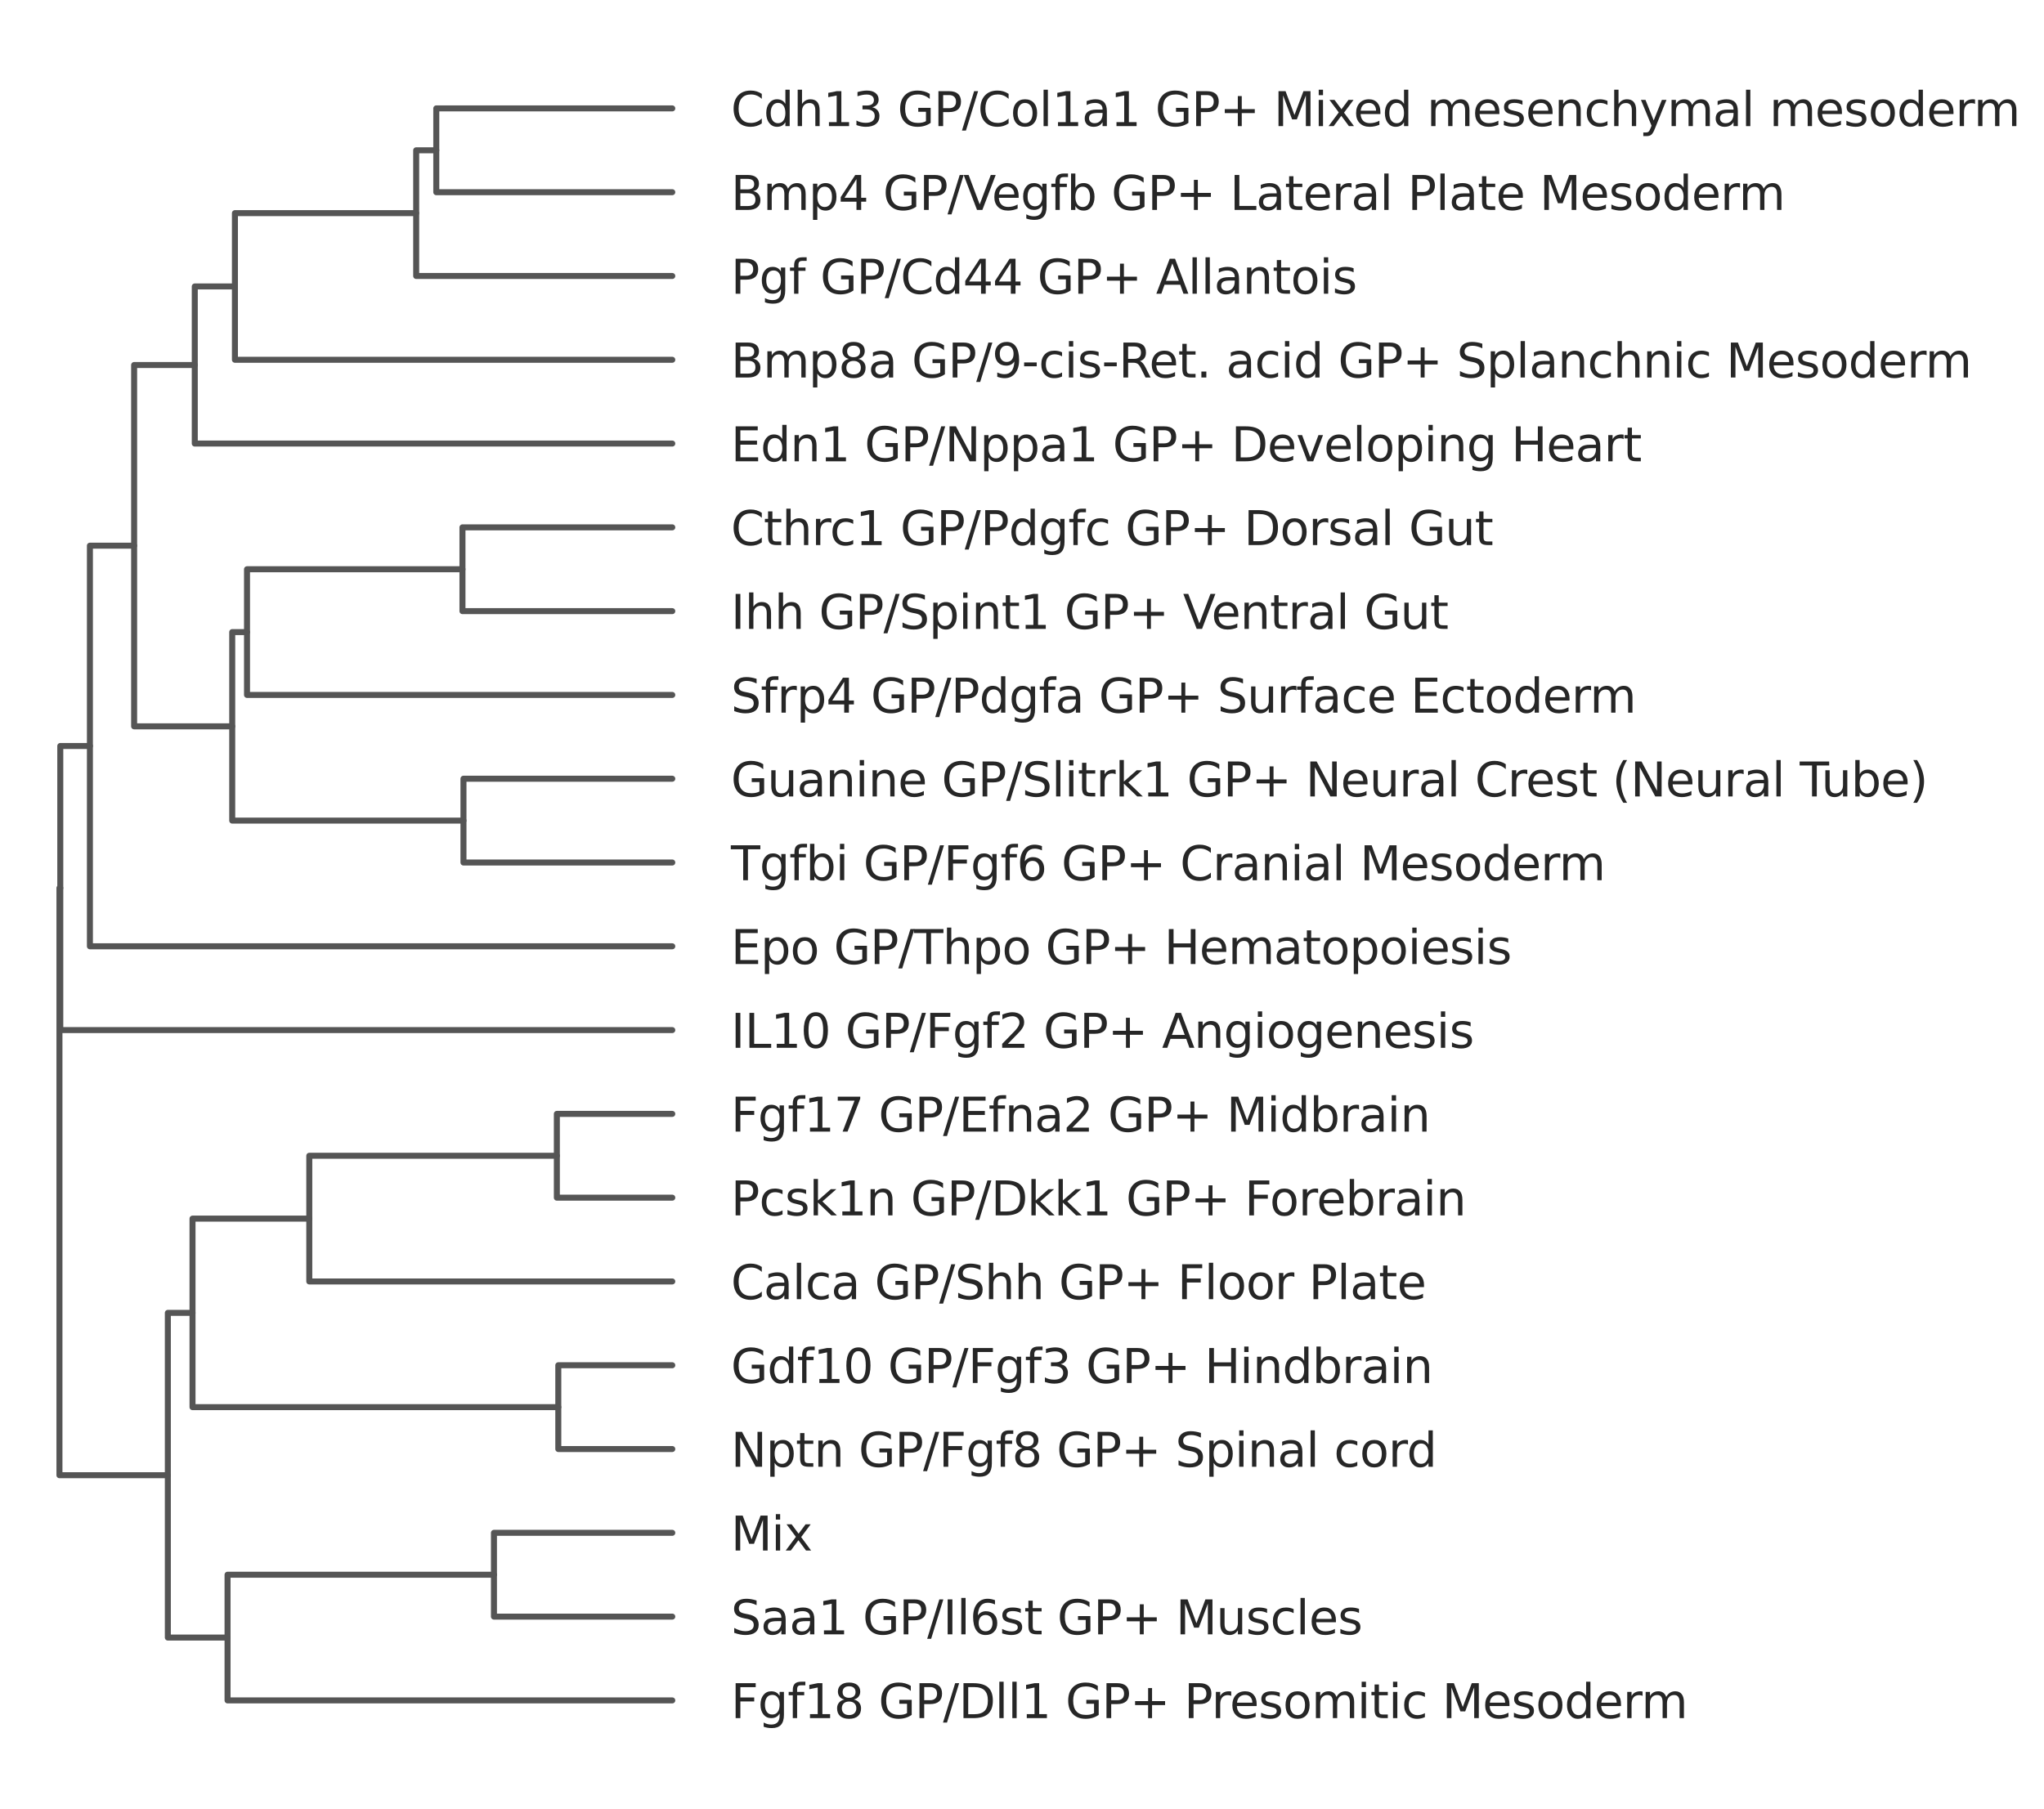 <?xml version="1.0" encoding="utf-8" standalone="no"?>
<!DOCTYPE svg PUBLIC "-//W3C//DTD SVG 1.1//EN"
  "http://www.w3.org/Graphics/SVG/1.1/DTD/svg11.dtd">
<svg xmlns:xlink="http://www.w3.org/1999/xlink" width="510.855pt" height="452.16pt" viewBox="0 0 510.855 452.16" xmlns="http://www.w3.org/2000/svg" version="1.1">
 <defs>
  <style type="text/css">*{stroke-linejoin: round; stroke-linecap: butt}</style>
 </defs>
 <g id="figure_1">
  <g id="patch_1">
   <path d="M -0 452.16 
L 510.855 452.16 
L 510.855 0 
L -0 0 
z
" style="fill: #ffffff"/>
  </g>
  <g id="axes_1">
   <g id="patch_2">
    <path d="M 7.2 444.96 
L 175.68 444.96 
L 175.68 7.2 
L 7.2 7.2 
z
" style="fill: #ffffff"/>
   </g>
   <g id="matplotlib.axis_1">
    <g id="xtick_1"/>
    <g id="xtick_2"/>
    <g id="xtick_3"/>
    <g id="xtick_4"/>
   </g>
   <g id="matplotlib.axis_2">
    <g id="ytick_1">
     <g id="text_1">
      <!-- Fgf18 GP/Dll1 GP+ Presomitic Mesoderm -->
      <g style="fill: #262626" transform="translate(182.68 429.492) scale(0.117 -0.117)">
       <defs>
        <path id="DejaVuSans-46" d="M 628 4666 
L 3309 4666 
L 3309 4134 
L 1259 4134 
L 1259 2759 
L 3109 2759 
L 3109 2228 
L 1259 2228 
L 1259 0 
L 628 0 
L 628 4666 
z
" transform="scale(0.016)"/>
        <path id="DejaVuSans-67" d="M 2906 1791 
Q 2906 2416 2648 2759 
Q 2391 3103 1925 3103 
Q 1463 3103 1205 2759 
Q 947 2416 947 1791 
Q 947 1169 1205 825 
Q 1463 481 1925 481 
Q 2391 481 2648 825 
Q 2906 1169 2906 1791 
z
M 3481 434 
Q 3481 -459 3084 -895 
Q 2688 -1331 1869 -1331 
Q 1566 -1331 1297 -1286 
Q 1028 -1241 775 -1147 
L 775 -588 
Q 1028 -725 1275 -790 
Q 1522 -856 1778 -856 
Q 2344 -856 2625 -561 
Q 2906 -266 2906 331 
L 2906 616 
Q 2728 306 2450 153 
Q 2172 0 1784 0 
Q 1141 0 747 490 
Q 353 981 353 1791 
Q 353 2603 747 3093 
Q 1141 3584 1784 3584 
Q 2172 3584 2450 3431 
Q 2728 3278 2906 2969 
L 2906 3500 
L 3481 3500 
L 3481 434 
z
" transform="scale(0.016)"/>
        <path id="DejaVuSans-66" d="M 2375 4863 
L 2375 4384 
L 1825 4384 
Q 1516 4384 1395 4259 
Q 1275 4134 1275 3809 
L 1275 3500 
L 2222 3500 
L 2222 3053 
L 1275 3053 
L 1275 0 
L 697 0 
L 697 3053 
L 147 3053 
L 147 3500 
L 697 3500 
L 697 3744 
Q 697 4328 969 4595 
Q 1241 4863 1831 4863 
L 2375 4863 
z
" transform="scale(0.016)"/>
        <path id="DejaVuSans-31" d="M 794 531 
L 1825 531 
L 1825 4091 
L 703 3866 
L 703 4441 
L 1819 4666 
L 2450 4666 
L 2450 531 
L 3481 531 
L 3481 0 
L 794 0 
L 794 531 
z
" transform="scale(0.016)"/>
        <path id="DejaVuSans-38" d="M 2034 2216 
Q 1584 2216 1326 1975 
Q 1069 1734 1069 1313 
Q 1069 891 1326 650 
Q 1584 409 2034 409 
Q 2484 409 2743 651 
Q 3003 894 3003 1313 
Q 3003 1734 2745 1975 
Q 2488 2216 2034 2216 
z
M 1403 2484 
Q 997 2584 770 2862 
Q 544 3141 544 3541 
Q 544 4100 942 4425 
Q 1341 4750 2034 4750 
Q 2731 4750 3128 4425 
Q 3525 4100 3525 3541 
Q 3525 3141 3298 2862 
Q 3072 2584 2669 2484 
Q 3125 2378 3379 2068 
Q 3634 1759 3634 1313 
Q 3634 634 3220 271 
Q 2806 -91 2034 -91 
Q 1263 -91 848 271 
Q 434 634 434 1313 
Q 434 1759 690 2068 
Q 947 2378 1403 2484 
z
M 1172 3481 
Q 1172 3119 1398 2916 
Q 1625 2713 2034 2713 
Q 2441 2713 2670 2916 
Q 2900 3119 2900 3481 
Q 2900 3844 2670 4047 
Q 2441 4250 2034 4250 
Q 1625 4250 1398 4047 
Q 1172 3844 1172 3481 
z
" transform="scale(0.016)"/>
        <path id="DejaVuSans-20" transform="scale(0.016)"/>
        <path id="DejaVuSans-47" d="M 3809 666 
L 3809 1919 
L 2778 1919 
L 2778 2438 
L 4434 2438 
L 4434 434 
Q 4069 175 3628 42 
Q 3188 -91 2688 -91 
Q 1594 -91 976 548 
Q 359 1188 359 2328 
Q 359 3472 976 4111 
Q 1594 4750 2688 4750 
Q 3144 4750 3555 4637 
Q 3966 4525 4313 4306 
L 4313 3634 
Q 3963 3931 3569 4081 
Q 3175 4231 2741 4231 
Q 1884 4231 1454 3753 
Q 1025 3275 1025 2328 
Q 1025 1384 1454 906 
Q 1884 428 2741 428 
Q 3075 428 3337 486 
Q 3600 544 3809 666 
z
" transform="scale(0.016)"/>
        <path id="DejaVuSans-50" d="M 1259 4147 
L 1259 2394 
L 2053 2394 
Q 2494 2394 2734 2622 
Q 2975 2850 2975 3272 
Q 2975 3691 2734 3919 
Q 2494 4147 2053 4147 
L 1259 4147 
z
M 628 4666 
L 2053 4666 
Q 2838 4666 3239 4311 
Q 3641 3956 3641 3272 
Q 3641 2581 3239 2228 
Q 2838 1875 2053 1875 
L 1259 1875 
L 1259 0 
L 628 0 
L 628 4666 
z
" transform="scale(0.016)"/>
        <path id="DejaVuSans-2f" d="M 1625 4666 
L 2156 4666 
L 531 -594 
L 0 -594 
L 1625 4666 
z
" transform="scale(0.016)"/>
        <path id="DejaVuSans-44" d="M 1259 4147 
L 1259 519 
L 2022 519 
Q 2988 519 3436 956 
Q 3884 1394 3884 2338 
Q 3884 3275 3436 3711 
Q 2988 4147 2022 4147 
L 1259 4147 
z
M 628 4666 
L 1925 4666 
Q 3281 4666 3915 4102 
Q 4550 3538 4550 2338 
Q 4550 1131 3912 565 
Q 3275 0 1925 0 
L 628 0 
L 628 4666 
z
" transform="scale(0.016)"/>
        <path id="DejaVuSans-6c" d="M 603 4863 
L 1178 4863 
L 1178 0 
L 603 0 
L 603 4863 
z
" transform="scale(0.016)"/>
        <path id="DejaVuSans-2b" d="M 2944 4013 
L 2944 2272 
L 4684 2272 
L 4684 1741 
L 2944 1741 
L 2944 0 
L 2419 0 
L 2419 1741 
L 678 1741 
L 678 2272 
L 2419 2272 
L 2419 4013 
L 2944 4013 
z
" transform="scale(0.016)"/>
        <path id="DejaVuSans-72" d="M 2631 2963 
Q 2534 3019 2420 3045 
Q 2306 3072 2169 3072 
Q 1681 3072 1420 2755 
Q 1159 2438 1159 1844 
L 1159 0 
L 581 0 
L 581 3500 
L 1159 3500 
L 1159 2956 
Q 1341 3275 1631 3429 
Q 1922 3584 2338 3584 
Q 2397 3584 2469 3576 
Q 2541 3569 2628 3553 
L 2631 2963 
z
" transform="scale(0.016)"/>
        <path id="DejaVuSans-65" d="M 3597 1894 
L 3597 1613 
L 953 1613 
Q 991 1019 1311 708 
Q 1631 397 2203 397 
Q 2534 397 2845 478 
Q 3156 559 3463 722 
L 3463 178 
Q 3153 47 2828 -22 
Q 2503 -91 2169 -91 
Q 1331 -91 842 396 
Q 353 884 353 1716 
Q 353 2575 817 3079 
Q 1281 3584 2069 3584 
Q 2775 3584 3186 3129 
Q 3597 2675 3597 1894 
z
M 3022 2063 
Q 3016 2534 2758 2815 
Q 2500 3097 2075 3097 
Q 1594 3097 1305 2825 
Q 1016 2553 972 2059 
L 3022 2063 
z
" transform="scale(0.016)"/>
        <path id="DejaVuSans-73" d="M 2834 3397 
L 2834 2853 
Q 2591 2978 2328 3040 
Q 2066 3103 1784 3103 
Q 1356 3103 1142 2972 
Q 928 2841 928 2578 
Q 928 2378 1081 2264 
Q 1234 2150 1697 2047 
L 1894 2003 
Q 2506 1872 2764 1633 
Q 3022 1394 3022 966 
Q 3022 478 2636 193 
Q 2250 -91 1575 -91 
Q 1294 -91 989 -36 
Q 684 19 347 128 
L 347 722 
Q 666 556 975 473 
Q 1284 391 1588 391 
Q 1994 391 2212 530 
Q 2431 669 2431 922 
Q 2431 1156 2273 1281 
Q 2116 1406 1581 1522 
L 1381 1569 
Q 847 1681 609 1914 
Q 372 2147 372 2553 
Q 372 3047 722 3315 
Q 1072 3584 1716 3584 
Q 2034 3584 2315 3537 
Q 2597 3491 2834 3397 
z
" transform="scale(0.016)"/>
        <path id="DejaVuSans-6f" d="M 1959 3097 
Q 1497 3097 1228 2736 
Q 959 2375 959 1747 
Q 959 1119 1226 758 
Q 1494 397 1959 397 
Q 2419 397 2687 759 
Q 2956 1122 2956 1747 
Q 2956 2369 2687 2733 
Q 2419 3097 1959 3097 
z
M 1959 3584 
Q 2709 3584 3137 3096 
Q 3566 2609 3566 1747 
Q 3566 888 3137 398 
Q 2709 -91 1959 -91 
Q 1206 -91 779 398 
Q 353 888 353 1747 
Q 353 2609 779 3096 
Q 1206 3584 1959 3584 
z
" transform="scale(0.016)"/>
        <path id="DejaVuSans-6d" d="M 3328 2828 
Q 3544 3216 3844 3400 
Q 4144 3584 4550 3584 
Q 5097 3584 5394 3201 
Q 5691 2819 5691 2113 
L 5691 0 
L 5113 0 
L 5113 2094 
Q 5113 2597 4934 2840 
Q 4756 3084 4391 3084 
Q 3944 3084 3684 2787 
Q 3425 2491 3425 1978 
L 3425 0 
L 2847 0 
L 2847 2094 
Q 2847 2600 2669 2842 
Q 2491 3084 2119 3084 
Q 1678 3084 1418 2786 
Q 1159 2488 1159 1978 
L 1159 0 
L 581 0 
L 581 3500 
L 1159 3500 
L 1159 2956 
Q 1356 3278 1631 3431 
Q 1906 3584 2284 3584 
Q 2666 3584 2933 3390 
Q 3200 3197 3328 2828 
z
" transform="scale(0.016)"/>
        <path id="DejaVuSans-69" d="M 603 3500 
L 1178 3500 
L 1178 0 
L 603 0 
L 603 3500 
z
M 603 4863 
L 1178 4863 
L 1178 4134 
L 603 4134 
L 603 4863 
z
" transform="scale(0.016)"/>
        <path id="DejaVuSans-74" d="M 1172 4494 
L 1172 3500 
L 2356 3500 
L 2356 3053 
L 1172 3053 
L 1172 1153 
Q 1172 725 1289 603 
Q 1406 481 1766 481 
L 2356 481 
L 2356 0 
L 1766 0 
Q 1100 0 847 248 
Q 594 497 594 1153 
L 594 3053 
L 172 3053 
L 172 3500 
L 594 3500 
L 594 4494 
L 1172 4494 
z
" transform="scale(0.016)"/>
        <path id="DejaVuSans-63" d="M 3122 3366 
L 3122 2828 
Q 2878 2963 2633 3030 
Q 2388 3097 2138 3097 
Q 1578 3097 1268 2742 
Q 959 2388 959 1747 
Q 959 1106 1268 751 
Q 1578 397 2138 397 
Q 2388 397 2633 464 
Q 2878 531 3122 666 
L 3122 134 
Q 2881 22 2623 -34 
Q 2366 -91 2075 -91 
Q 1284 -91 818 406 
Q 353 903 353 1747 
Q 353 2603 823 3093 
Q 1294 3584 2113 3584 
Q 2378 3584 2631 3529 
Q 2884 3475 3122 3366 
z
" transform="scale(0.016)"/>
        <path id="DejaVuSans-4d" d="M 628 4666 
L 1569 4666 
L 2759 1491 
L 3956 4666 
L 4897 4666 
L 4897 0 
L 4281 0 
L 4281 4097 
L 3078 897 
L 2444 897 
L 1241 4097 
L 1241 0 
L 628 0 
L 628 4666 
z
" transform="scale(0.016)"/>
        <path id="DejaVuSans-64" d="M 2906 2969 
L 2906 4863 
L 3481 4863 
L 3481 0 
L 2906 0 
L 2906 525 
Q 2725 213 2448 61 
Q 2172 -91 1784 -91 
Q 1150 -91 751 415 
Q 353 922 353 1747 
Q 353 2572 751 3078 
Q 1150 3584 1784 3584 
Q 2172 3584 2448 3432 
Q 2725 3281 2906 2969 
z
M 947 1747 
Q 947 1113 1208 752 
Q 1469 391 1925 391 
Q 2381 391 2643 752 
Q 2906 1113 2906 1747 
Q 2906 2381 2643 2742 
Q 2381 3103 1925 3103 
Q 1469 3103 1208 2742 
Q 947 2381 947 1747 
z
" transform="scale(0.016)"/>
       </defs>
       <use xlink:href="#DejaVuSans-46"/>
       <use xlink:href="#DejaVuSans-67" x="57.52"/>
       <use xlink:href="#DejaVuSans-66" x="120.996"/>
       <use xlink:href="#DejaVuSans-31" x="156.201"/>
       <use xlink:href="#DejaVuSans-38" x="219.824"/>
       <use xlink:href="#DejaVuSans-20" x="283.447"/>
       <use xlink:href="#DejaVuSans-47" x="315.234"/>
       <use xlink:href="#DejaVuSans-50" x="392.725"/>
       <use xlink:href="#DejaVuSans-2f" x="453.027"/>
       <use xlink:href="#DejaVuSans-44" x="486.719"/>
       <use xlink:href="#DejaVuSans-6c" x="563.721"/>
       <use xlink:href="#DejaVuSans-6c" x="591.504"/>
       <use xlink:href="#DejaVuSans-31" x="619.287"/>
       <use xlink:href="#DejaVuSans-20" x="682.91"/>
       <use xlink:href="#DejaVuSans-47" x="714.697"/>
       <use xlink:href="#DejaVuSans-50" x="792.188"/>
       <use xlink:href="#DejaVuSans-2b" x="852.49"/>
       <use xlink:href="#DejaVuSans-20" x="936.279"/>
       <use xlink:href="#DejaVuSans-50" x="968.066"/>
       <use xlink:href="#DejaVuSans-72" x="1026.619"/>
       <use xlink:href="#DejaVuSans-65" x="1065.482"/>
       <use xlink:href="#DejaVuSans-73" x="1127.006"/>
       <use xlink:href="#DejaVuSans-6f" x="1179.105"/>
       <use xlink:href="#DejaVuSans-6d" x="1240.287"/>
       <use xlink:href="#DejaVuSans-69" x="1337.699"/>
       <use xlink:href="#DejaVuSans-74" x="1365.482"/>
       <use xlink:href="#DejaVuSans-69" x="1404.691"/>
       <use xlink:href="#DejaVuSans-63" x="1432.475"/>
       <use xlink:href="#DejaVuSans-20" x="1487.455"/>
       <use xlink:href="#DejaVuSans-4d" x="1519.242"/>
       <use xlink:href="#DejaVuSans-65" x="1605.521"/>
       <use xlink:href="#DejaVuSans-73" x="1667.045"/>
       <use xlink:href="#DejaVuSans-6f" x="1719.145"/>
       <use xlink:href="#DejaVuSans-64" x="1780.326"/>
       <use xlink:href="#DejaVuSans-65" x="1843.803"/>
       <use xlink:href="#DejaVuSans-72" x="1905.326"/>
       <use xlink:href="#DejaVuSans-6d" x="1944.689"/>
      </g>
     </g>
    </g>
    <g id="ytick_2">
     <g id="text_2">
      <!-- Saa1 GP/Il6st GP+ Muscles -->
      <g style="fill: #262626" transform="translate(182.68 408.547) scale(0.117 -0.117)">
       <defs>
        <path id="DejaVuSans-53" d="M 3425 4513 
L 3425 3897 
Q 3066 4069 2747 4153 
Q 2428 4238 2131 4238 
Q 1616 4238 1336 4038 
Q 1056 3838 1056 3469 
Q 1056 3159 1242 3001 
Q 1428 2844 1947 2747 
L 2328 2669 
Q 3034 2534 3370 2195 
Q 3706 1856 3706 1288 
Q 3706 609 3251 259 
Q 2797 -91 1919 -91 
Q 1588 -91 1214 -16 
Q 841 59 441 206 
L 441 856 
Q 825 641 1194 531 
Q 1563 422 1919 422 
Q 2459 422 2753 634 
Q 3047 847 3047 1241 
Q 3047 1584 2836 1778 
Q 2625 1972 2144 2069 
L 1759 2144 
Q 1053 2284 737 2584 
Q 422 2884 422 3419 
Q 422 4038 858 4394 
Q 1294 4750 2059 4750 
Q 2388 4750 2728 4690 
Q 3069 4631 3425 4513 
z
" transform="scale(0.016)"/>
        <path id="DejaVuSans-61" d="M 2194 1759 
Q 1497 1759 1228 1600 
Q 959 1441 959 1056 
Q 959 750 1161 570 
Q 1363 391 1709 391 
Q 2188 391 2477 730 
Q 2766 1069 2766 1631 
L 2766 1759 
L 2194 1759 
z
M 3341 1997 
L 3341 0 
L 2766 0 
L 2766 531 
Q 2569 213 2275 61 
Q 1981 -91 1556 -91 
Q 1019 -91 701 211 
Q 384 513 384 1019 
Q 384 1609 779 1909 
Q 1175 2209 1959 2209 
L 2766 2209 
L 2766 2266 
Q 2766 2663 2505 2880 
Q 2244 3097 1772 3097 
Q 1472 3097 1187 3025 
Q 903 2953 641 2809 
L 641 3341 
Q 956 3463 1253 3523 
Q 1550 3584 1831 3584 
Q 2591 3584 2966 3190 
Q 3341 2797 3341 1997 
z
" transform="scale(0.016)"/>
        <path id="DejaVuSans-49" d="M 628 4666 
L 1259 4666 
L 1259 0 
L 628 0 
L 628 4666 
z
" transform="scale(0.016)"/>
        <path id="DejaVuSans-36" d="M 2113 2584 
Q 1688 2584 1439 2293 
Q 1191 2003 1191 1497 
Q 1191 994 1439 701 
Q 1688 409 2113 409 
Q 2538 409 2786 701 
Q 3034 994 3034 1497 
Q 3034 2003 2786 2293 
Q 2538 2584 2113 2584 
z
M 3366 4563 
L 3366 3988 
Q 3128 4100 2886 4159 
Q 2644 4219 2406 4219 
Q 1781 4219 1451 3797 
Q 1122 3375 1075 2522 
Q 1259 2794 1537 2939 
Q 1816 3084 2150 3084 
Q 2853 3084 3261 2657 
Q 3669 2231 3669 1497 
Q 3669 778 3244 343 
Q 2819 -91 2113 -91 
Q 1303 -91 875 529 
Q 447 1150 447 2328 
Q 447 3434 972 4092 
Q 1497 4750 2381 4750 
Q 2619 4750 2861 4703 
Q 3103 4656 3366 4563 
z
" transform="scale(0.016)"/>
        <path id="DejaVuSans-75" d="M 544 1381 
L 544 3500 
L 1119 3500 
L 1119 1403 
Q 1119 906 1312 657 
Q 1506 409 1894 409 
Q 2359 409 2629 706 
Q 2900 1003 2900 1516 
L 2900 3500 
L 3475 3500 
L 3475 0 
L 2900 0 
L 2900 538 
Q 2691 219 2414 64 
Q 2138 -91 1772 -91 
Q 1169 -91 856 284 
Q 544 659 544 1381 
z
M 1991 3584 
L 1991 3584 
z
" transform="scale(0.016)"/>
       </defs>
       <use xlink:href="#DejaVuSans-53"/>
       <use xlink:href="#DejaVuSans-61" x="63.477"/>
       <use xlink:href="#DejaVuSans-61" x="124.756"/>
       <use xlink:href="#DejaVuSans-31" x="186.035"/>
       <use xlink:href="#DejaVuSans-20" x="249.658"/>
       <use xlink:href="#DejaVuSans-47" x="281.445"/>
       <use xlink:href="#DejaVuSans-50" x="358.936"/>
       <use xlink:href="#DejaVuSans-2f" x="419.238"/>
       <use xlink:href="#DejaVuSans-49" x="452.93"/>
       <use xlink:href="#DejaVuSans-6c" x="482.422"/>
       <use xlink:href="#DejaVuSans-36" x="510.205"/>
       <use xlink:href="#DejaVuSans-73" x="573.828"/>
       <use xlink:href="#DejaVuSans-74" x="625.928"/>
       <use xlink:href="#DejaVuSans-20" x="665.137"/>
       <use xlink:href="#DejaVuSans-47" x="696.924"/>
       <use xlink:href="#DejaVuSans-50" x="774.414"/>
       <use xlink:href="#DejaVuSans-2b" x="834.717"/>
       <use xlink:href="#DejaVuSans-20" x="918.506"/>
       <use xlink:href="#DejaVuSans-4d" x="950.293"/>
       <use xlink:href="#DejaVuSans-75" x="1036.572"/>
       <use xlink:href="#DejaVuSans-73" x="1099.951"/>
       <use xlink:href="#DejaVuSans-63" x="1152.051"/>
       <use xlink:href="#DejaVuSans-6c" x="1207.031"/>
       <use xlink:href="#DejaVuSans-65" x="1234.814"/>
       <use xlink:href="#DejaVuSans-73" x="1296.338"/>
      </g>
     </g>
    </g>
    <g id="ytick_3">
     <g id="text_3">
      <!-- Mix -->
      <g style="fill: #262626" transform="translate(182.68 387.602) scale(0.117 -0.117)">
       <defs>
        <path id="DejaVuSans-78" d="M 3513 3500 
L 2247 1797 
L 3578 0 
L 2900 0 
L 1881 1375 
L 863 0 
L 184 0 
L 1544 1831 
L 300 3500 
L 978 3500 
L 1906 2253 
L 2834 3500 
L 3513 3500 
z
" transform="scale(0.016)"/>
       </defs>
       <use xlink:href="#DejaVuSans-4d"/>
       <use xlink:href="#DejaVuSans-69" x="86.279"/>
       <use xlink:href="#DejaVuSans-78" x="114.062"/>
      </g>
     </g>
    </g>
    <g id="ytick_4">
     <g id="text_4">
      <!-- Nptn GP/Fgf8 GP+ Spinal cord -->
      <g style="fill: #262626" transform="translate(182.68 366.656) scale(0.117 -0.117)">
       <defs>
        <path id="DejaVuSans-4e" d="M 628 4666 
L 1478 4666 
L 3547 763 
L 3547 4666 
L 4159 4666 
L 4159 0 
L 3309 0 
L 1241 3903 
L 1241 0 
L 628 0 
L 628 4666 
z
" transform="scale(0.016)"/>
        <path id="DejaVuSans-70" d="M 1159 525 
L 1159 -1331 
L 581 -1331 
L 581 3500 
L 1159 3500 
L 1159 2969 
Q 1341 3281 1617 3432 
Q 1894 3584 2278 3584 
Q 2916 3584 3314 3078 
Q 3713 2572 3713 1747 
Q 3713 922 3314 415 
Q 2916 -91 2278 -91 
Q 1894 -91 1617 61 
Q 1341 213 1159 525 
z
M 3116 1747 
Q 3116 2381 2855 2742 
Q 2594 3103 2138 3103 
Q 1681 3103 1420 2742 
Q 1159 2381 1159 1747 
Q 1159 1113 1420 752 
Q 1681 391 2138 391 
Q 2594 391 2855 752 
Q 3116 1113 3116 1747 
z
" transform="scale(0.016)"/>
        <path id="DejaVuSans-6e" d="M 3513 2113 
L 3513 0 
L 2938 0 
L 2938 2094 
Q 2938 2591 2744 2837 
Q 2550 3084 2163 3084 
Q 1697 3084 1428 2787 
Q 1159 2491 1159 1978 
L 1159 0 
L 581 0 
L 581 3500 
L 1159 3500 
L 1159 2956 
Q 1366 3272 1645 3428 
Q 1925 3584 2291 3584 
Q 2894 3584 3203 3211 
Q 3513 2838 3513 2113 
z
" transform="scale(0.016)"/>
       </defs>
       <use xlink:href="#DejaVuSans-4e"/>
       <use xlink:href="#DejaVuSans-70" x="74.805"/>
       <use xlink:href="#DejaVuSans-74" x="138.281"/>
       <use xlink:href="#DejaVuSans-6e" x="177.49"/>
       <use xlink:href="#DejaVuSans-20" x="240.869"/>
       <use xlink:href="#DejaVuSans-47" x="272.656"/>
       <use xlink:href="#DejaVuSans-50" x="350.146"/>
       <use xlink:href="#DejaVuSans-2f" x="410.449"/>
       <use xlink:href="#DejaVuSans-46" x="444.141"/>
       <use xlink:href="#DejaVuSans-67" x="501.66"/>
       <use xlink:href="#DejaVuSans-66" x="565.137"/>
       <use xlink:href="#DejaVuSans-38" x="600.342"/>
       <use xlink:href="#DejaVuSans-20" x="663.965"/>
       <use xlink:href="#DejaVuSans-47" x="695.752"/>
       <use xlink:href="#DejaVuSans-50" x="773.242"/>
       <use xlink:href="#DejaVuSans-2b" x="833.545"/>
       <use xlink:href="#DejaVuSans-20" x="917.334"/>
       <use xlink:href="#DejaVuSans-53" x="949.121"/>
       <use xlink:href="#DejaVuSans-70" x="1012.598"/>
       <use xlink:href="#DejaVuSans-69" x="1076.074"/>
       <use xlink:href="#DejaVuSans-6e" x="1103.857"/>
       <use xlink:href="#DejaVuSans-61" x="1167.236"/>
       <use xlink:href="#DejaVuSans-6c" x="1228.516"/>
       <use xlink:href="#DejaVuSans-20" x="1256.299"/>
       <use xlink:href="#DejaVuSans-63" x="1288.086"/>
       <use xlink:href="#DejaVuSans-6f" x="1343.066"/>
       <use xlink:href="#DejaVuSans-72" x="1404.248"/>
       <use xlink:href="#DejaVuSans-64" x="1443.611"/>
      </g>
     </g>
    </g>
    <g id="ytick_5">
     <g id="text_5">
      <!-- Gdf10 GP/Fgf3 GP+ Hindbrain -->
      <g style="fill: #262626" transform="translate(182.68 345.711) scale(0.117 -0.117)">
       <defs>
        <path id="DejaVuSans-30" d="M 2034 4250 
Q 1547 4250 1301 3770 
Q 1056 3291 1056 2328 
Q 1056 1369 1301 889 
Q 1547 409 2034 409 
Q 2525 409 2770 889 
Q 3016 1369 3016 2328 
Q 3016 3291 2770 3770 
Q 2525 4250 2034 4250 
z
M 2034 4750 
Q 2819 4750 3233 4129 
Q 3647 3509 3647 2328 
Q 3647 1150 3233 529 
Q 2819 -91 2034 -91 
Q 1250 -91 836 529 
Q 422 1150 422 2328 
Q 422 3509 836 4129 
Q 1250 4750 2034 4750 
z
" transform="scale(0.016)"/>
        <path id="DejaVuSans-33" d="M 2597 2516 
Q 3050 2419 3304 2112 
Q 3559 1806 3559 1356 
Q 3559 666 3084 287 
Q 2609 -91 1734 -91 
Q 1441 -91 1130 -33 
Q 819 25 488 141 
L 488 750 
Q 750 597 1062 519 
Q 1375 441 1716 441 
Q 2309 441 2620 675 
Q 2931 909 2931 1356 
Q 2931 1769 2642 2001 
Q 2353 2234 1838 2234 
L 1294 2234 
L 1294 2753 
L 1863 2753 
Q 2328 2753 2575 2939 
Q 2822 3125 2822 3475 
Q 2822 3834 2567 4026 
Q 2313 4219 1838 4219 
Q 1578 4219 1281 4162 
Q 984 4106 628 3988 
L 628 4550 
Q 988 4650 1302 4700 
Q 1616 4750 1894 4750 
Q 2613 4750 3031 4423 
Q 3450 4097 3450 3541 
Q 3450 3153 3228 2886 
Q 3006 2619 2597 2516 
z
" transform="scale(0.016)"/>
        <path id="DejaVuSans-48" d="M 628 4666 
L 1259 4666 
L 1259 2753 
L 3553 2753 
L 3553 4666 
L 4184 4666 
L 4184 0 
L 3553 0 
L 3553 2222 
L 1259 2222 
L 1259 0 
L 628 0 
L 628 4666 
z
" transform="scale(0.016)"/>
        <path id="DejaVuSans-62" d="M 3116 1747 
Q 3116 2381 2855 2742 
Q 2594 3103 2138 3103 
Q 1681 3103 1420 2742 
Q 1159 2381 1159 1747 
Q 1159 1113 1420 752 
Q 1681 391 2138 391 
Q 2594 391 2855 752 
Q 3116 1113 3116 1747 
z
M 1159 2969 
Q 1341 3281 1617 3432 
Q 1894 3584 2278 3584 
Q 2916 3584 3314 3078 
Q 3713 2572 3713 1747 
Q 3713 922 3314 415 
Q 2916 -91 2278 -91 
Q 1894 -91 1617 61 
Q 1341 213 1159 525 
L 1159 0 
L 581 0 
L 581 4863 
L 1159 4863 
L 1159 2969 
z
" transform="scale(0.016)"/>
       </defs>
       <use xlink:href="#DejaVuSans-47"/>
       <use xlink:href="#DejaVuSans-64" x="77.49"/>
       <use xlink:href="#DejaVuSans-66" x="140.967"/>
       <use xlink:href="#DejaVuSans-31" x="176.172"/>
       <use xlink:href="#DejaVuSans-30" x="239.795"/>
       <use xlink:href="#DejaVuSans-20" x="303.418"/>
       <use xlink:href="#DejaVuSans-47" x="335.205"/>
       <use xlink:href="#DejaVuSans-50" x="412.695"/>
       <use xlink:href="#DejaVuSans-2f" x="472.998"/>
       <use xlink:href="#DejaVuSans-46" x="506.689"/>
       <use xlink:href="#DejaVuSans-67" x="564.209"/>
       <use xlink:href="#DejaVuSans-66" x="627.686"/>
       <use xlink:href="#DejaVuSans-33" x="662.891"/>
       <use xlink:href="#DejaVuSans-20" x="726.514"/>
       <use xlink:href="#DejaVuSans-47" x="758.301"/>
       <use xlink:href="#DejaVuSans-50" x="835.791"/>
       <use xlink:href="#DejaVuSans-2b" x="896.094"/>
       <use xlink:href="#DejaVuSans-20" x="979.883"/>
       <use xlink:href="#DejaVuSans-48" x="1011.67"/>
       <use xlink:href="#DejaVuSans-69" x="1086.865"/>
       <use xlink:href="#DejaVuSans-6e" x="1114.648"/>
       <use xlink:href="#DejaVuSans-64" x="1178.027"/>
       <use xlink:href="#DejaVuSans-62" x="1241.504"/>
       <use xlink:href="#DejaVuSans-72" x="1304.98"/>
       <use xlink:href="#DejaVuSans-61" x="1346.094"/>
       <use xlink:href="#DejaVuSans-69" x="1407.373"/>
       <use xlink:href="#DejaVuSans-6e" x="1435.156"/>
      </g>
     </g>
    </g>
    <g id="ytick_6">
     <g id="text_6">
      <!-- Calca GP/Shh GP+ Floor Plate -->
      <g style="fill: #262626" transform="translate(182.68 324.765) scale(0.117 -0.117)">
       <defs>
        <path id="DejaVuSans-43" d="M 4122 4306 
L 4122 3641 
Q 3803 3938 3442 4084 
Q 3081 4231 2675 4231 
Q 1875 4231 1450 3742 
Q 1025 3253 1025 2328 
Q 1025 1406 1450 917 
Q 1875 428 2675 428 
Q 3081 428 3442 575 
Q 3803 722 4122 1019 
L 4122 359 
Q 3791 134 3420 21 
Q 3050 -91 2638 -91 
Q 1578 -91 968 557 
Q 359 1206 359 2328 
Q 359 3453 968 4101 
Q 1578 4750 2638 4750 
Q 3056 4750 3426 4639 
Q 3797 4528 4122 4306 
z
" transform="scale(0.016)"/>
        <path id="DejaVuSans-68" d="M 3513 2113 
L 3513 0 
L 2938 0 
L 2938 2094 
Q 2938 2591 2744 2837 
Q 2550 3084 2163 3084 
Q 1697 3084 1428 2787 
Q 1159 2491 1159 1978 
L 1159 0 
L 581 0 
L 581 4863 
L 1159 4863 
L 1159 2956 
Q 1366 3272 1645 3428 
Q 1925 3584 2291 3584 
Q 2894 3584 3203 3211 
Q 3513 2838 3513 2113 
z
" transform="scale(0.016)"/>
       </defs>
       <use xlink:href="#DejaVuSans-43"/>
       <use xlink:href="#DejaVuSans-61" x="69.824"/>
       <use xlink:href="#DejaVuSans-6c" x="131.104"/>
       <use xlink:href="#DejaVuSans-63" x="158.887"/>
       <use xlink:href="#DejaVuSans-61" x="213.867"/>
       <use xlink:href="#DejaVuSans-20" x="275.146"/>
       <use xlink:href="#DejaVuSans-47" x="306.934"/>
       <use xlink:href="#DejaVuSans-50" x="384.424"/>
       <use xlink:href="#DejaVuSans-2f" x="444.727"/>
       <use xlink:href="#DejaVuSans-53" x="478.418"/>
       <use xlink:href="#DejaVuSans-68" x="541.895"/>
       <use xlink:href="#DejaVuSans-68" x="605.273"/>
       <use xlink:href="#DejaVuSans-20" x="668.652"/>
       <use xlink:href="#DejaVuSans-47" x="700.439"/>
       <use xlink:href="#DejaVuSans-50" x="777.93"/>
       <use xlink:href="#DejaVuSans-2b" x="838.232"/>
       <use xlink:href="#DejaVuSans-20" x="922.021"/>
       <use xlink:href="#DejaVuSans-46" x="953.809"/>
       <use xlink:href="#DejaVuSans-6c" x="1011.328"/>
       <use xlink:href="#DejaVuSans-6f" x="1039.111"/>
       <use xlink:href="#DejaVuSans-6f" x="1100.293"/>
       <use xlink:href="#DejaVuSans-72" x="1161.475"/>
       <use xlink:href="#DejaVuSans-20" x="1202.588"/>
       <use xlink:href="#DejaVuSans-50" x="1234.375"/>
       <use xlink:href="#DejaVuSans-6c" x="1294.678"/>
       <use xlink:href="#DejaVuSans-61" x="1322.461"/>
       <use xlink:href="#DejaVuSans-74" x="1383.74"/>
       <use xlink:href="#DejaVuSans-65" x="1422.949"/>
      </g>
     </g>
    </g>
    <g id="ytick_7">
     <g id="text_7">
      <!-- Pcsk1n GP/Dkk1 GP+ Forebrain -->
      <g style="fill: #262626" transform="translate(182.68 303.82) scale(0.117 -0.117)">
       <defs>
        <path id="DejaVuSans-6b" d="M 581 4863 
L 1159 4863 
L 1159 1991 
L 2875 3500 
L 3609 3500 
L 1753 1863 
L 3688 0 
L 2938 0 
L 1159 1709 
L 1159 0 
L 581 0 
L 581 4863 
z
" transform="scale(0.016)"/>
       </defs>
       <use xlink:href="#DejaVuSans-50"/>
       <use xlink:href="#DejaVuSans-63" x="60.303"/>
       <use xlink:href="#DejaVuSans-73" x="115.283"/>
       <use xlink:href="#DejaVuSans-6b" x="167.383"/>
       <use xlink:href="#DejaVuSans-31" x="225.293"/>
       <use xlink:href="#DejaVuSans-6e" x="288.916"/>
       <use xlink:href="#DejaVuSans-20" x="352.295"/>
       <use xlink:href="#DejaVuSans-47" x="384.082"/>
       <use xlink:href="#DejaVuSans-50" x="461.572"/>
       <use xlink:href="#DejaVuSans-2f" x="521.875"/>
       <use xlink:href="#DejaVuSans-44" x="555.566"/>
       <use xlink:href="#DejaVuSans-6b" x="632.568"/>
       <use xlink:href="#DejaVuSans-6b" x="690.479"/>
       <use xlink:href="#DejaVuSans-31" x="748.389"/>
       <use xlink:href="#DejaVuSans-20" x="812.012"/>
       <use xlink:href="#DejaVuSans-47" x="843.799"/>
       <use xlink:href="#DejaVuSans-50" x="921.289"/>
       <use xlink:href="#DejaVuSans-2b" x="981.592"/>
       <use xlink:href="#DejaVuSans-20" x="1065.381"/>
       <use xlink:href="#DejaVuSans-46" x="1097.168"/>
       <use xlink:href="#DejaVuSans-6f" x="1151.062"/>
       <use xlink:href="#DejaVuSans-72" x="1212.244"/>
       <use xlink:href="#DejaVuSans-65" x="1251.107"/>
       <use xlink:href="#DejaVuSans-62" x="1312.631"/>
       <use xlink:href="#DejaVuSans-72" x="1376.107"/>
       <use xlink:href="#DejaVuSans-61" x="1417.221"/>
       <use xlink:href="#DejaVuSans-69" x="1478.5"/>
       <use xlink:href="#DejaVuSans-6e" x="1506.283"/>
      </g>
     </g>
    </g>
    <g id="ytick_8">
     <g id="text_8">
      <!-- Fgf17 GP/Efna2 GP+ Midbrain -->
      <g style="fill: #262626" transform="translate(182.68 282.874) scale(0.117 -0.117)">
       <defs>
        <path id="DejaVuSans-37" d="M 525 4666 
L 3525 4666 
L 3525 4397 
L 1831 0 
L 1172 0 
L 2766 4134 
L 525 4134 
L 525 4666 
z
" transform="scale(0.016)"/>
        <path id="DejaVuSans-45" d="M 628 4666 
L 3578 4666 
L 3578 4134 
L 1259 4134 
L 1259 2753 
L 3481 2753 
L 3481 2222 
L 1259 2222 
L 1259 531 
L 3634 531 
L 3634 0 
L 628 0 
L 628 4666 
z
" transform="scale(0.016)"/>
        <path id="DejaVuSans-32" d="M 1228 531 
L 3431 531 
L 3431 0 
L 469 0 
L 469 531 
Q 828 903 1448 1529 
Q 2069 2156 2228 2338 
Q 2531 2678 2651 2914 
Q 2772 3150 2772 3378 
Q 2772 3750 2511 3984 
Q 2250 4219 1831 4219 
Q 1534 4219 1204 4116 
Q 875 4013 500 3803 
L 500 4441 
Q 881 4594 1212 4672 
Q 1544 4750 1819 4750 
Q 2544 4750 2975 4387 
Q 3406 4025 3406 3419 
Q 3406 3131 3298 2873 
Q 3191 2616 2906 2266 
Q 2828 2175 2409 1742 
Q 1991 1309 1228 531 
z
" transform="scale(0.016)"/>
       </defs>
       <use xlink:href="#DejaVuSans-46"/>
       <use xlink:href="#DejaVuSans-67" x="57.52"/>
       <use xlink:href="#DejaVuSans-66" x="120.996"/>
       <use xlink:href="#DejaVuSans-31" x="156.201"/>
       <use xlink:href="#DejaVuSans-37" x="219.824"/>
       <use xlink:href="#DejaVuSans-20" x="283.447"/>
       <use xlink:href="#DejaVuSans-47" x="315.234"/>
       <use xlink:href="#DejaVuSans-50" x="392.725"/>
       <use xlink:href="#DejaVuSans-2f" x="453.027"/>
       <use xlink:href="#DejaVuSans-45" x="486.719"/>
       <use xlink:href="#DejaVuSans-66" x="549.902"/>
       <use xlink:href="#DejaVuSans-6e" x="585.107"/>
       <use xlink:href="#DejaVuSans-61" x="648.486"/>
       <use xlink:href="#DejaVuSans-32" x="709.766"/>
       <use xlink:href="#DejaVuSans-20" x="773.389"/>
       <use xlink:href="#DejaVuSans-47" x="805.176"/>
       <use xlink:href="#DejaVuSans-50" x="882.666"/>
       <use xlink:href="#DejaVuSans-2b" x="942.969"/>
       <use xlink:href="#DejaVuSans-20" x="1026.758"/>
       <use xlink:href="#DejaVuSans-4d" x="1058.545"/>
       <use xlink:href="#DejaVuSans-69" x="1144.824"/>
       <use xlink:href="#DejaVuSans-64" x="1172.607"/>
       <use xlink:href="#DejaVuSans-62" x="1236.084"/>
       <use xlink:href="#DejaVuSans-72" x="1299.561"/>
       <use xlink:href="#DejaVuSans-61" x="1340.674"/>
       <use xlink:href="#DejaVuSans-69" x="1401.953"/>
       <use xlink:href="#DejaVuSans-6e" x="1429.736"/>
      </g>
     </g>
    </g>
    <g id="ytick_9">
     <g id="text_9">
      <!-- IL10 GP/Fgf2 GP+ Angiogenesis -->
      <g style="fill: #262626" transform="translate(182.68 261.929) scale(0.117 -0.117)">
       <defs>
        <path id="DejaVuSans-4c" d="M 628 4666 
L 1259 4666 
L 1259 531 
L 3531 531 
L 3531 0 
L 628 0 
L 628 4666 
z
" transform="scale(0.016)"/>
        <path id="DejaVuSans-41" d="M 2188 4044 
L 1331 1722 
L 3047 1722 
L 2188 4044 
z
M 1831 4666 
L 2547 4666 
L 4325 0 
L 3669 0 
L 3244 1197 
L 1141 1197 
L 716 0 
L 50 0 
L 1831 4666 
z
" transform="scale(0.016)"/>
       </defs>
       <use xlink:href="#DejaVuSans-49"/>
       <use xlink:href="#DejaVuSans-4c" x="29.492"/>
       <use xlink:href="#DejaVuSans-31" x="85.205"/>
       <use xlink:href="#DejaVuSans-30" x="148.828"/>
       <use xlink:href="#DejaVuSans-20" x="212.451"/>
       <use xlink:href="#DejaVuSans-47" x="244.238"/>
       <use xlink:href="#DejaVuSans-50" x="321.729"/>
       <use xlink:href="#DejaVuSans-2f" x="382.031"/>
       <use xlink:href="#DejaVuSans-46" x="415.723"/>
       <use xlink:href="#DejaVuSans-67" x="473.242"/>
       <use xlink:href="#DejaVuSans-66" x="536.719"/>
       <use xlink:href="#DejaVuSans-32" x="571.924"/>
       <use xlink:href="#DejaVuSans-20" x="635.547"/>
       <use xlink:href="#DejaVuSans-47" x="667.334"/>
       <use xlink:href="#DejaVuSans-50" x="744.824"/>
       <use xlink:href="#DejaVuSans-2b" x="805.127"/>
       <use xlink:href="#DejaVuSans-20" x="888.916"/>
       <use xlink:href="#DejaVuSans-41" x="920.703"/>
       <use xlink:href="#DejaVuSans-6e" x="989.111"/>
       <use xlink:href="#DejaVuSans-67" x="1052.49"/>
       <use xlink:href="#DejaVuSans-69" x="1115.967"/>
       <use xlink:href="#DejaVuSans-6f" x="1143.75"/>
       <use xlink:href="#DejaVuSans-67" x="1204.932"/>
       <use xlink:href="#DejaVuSans-65" x="1268.408"/>
       <use xlink:href="#DejaVuSans-6e" x="1329.932"/>
       <use xlink:href="#DejaVuSans-65" x="1393.311"/>
       <use xlink:href="#DejaVuSans-73" x="1454.834"/>
       <use xlink:href="#DejaVuSans-69" x="1506.934"/>
       <use xlink:href="#DejaVuSans-73" x="1534.717"/>
      </g>
     </g>
    </g>
    <g id="ytick_10">
     <g id="text_10">
      <!-- Epo GP/Thpo GP+ Hematopoiesis -->
      <g style="fill: #262626" transform="translate(182.68 240.983) scale(0.117 -0.117)">
       <defs>
        <path id="DejaVuSans-54" d="M -19 4666 
L 3928 4666 
L 3928 4134 
L 2272 4134 
L 2272 0 
L 1638 0 
L 1638 4134 
L -19 4134 
L -19 4666 
z
" transform="scale(0.016)"/>
       </defs>
       <use xlink:href="#DejaVuSans-45"/>
       <use xlink:href="#DejaVuSans-70" x="63.184"/>
       <use xlink:href="#DejaVuSans-6f" x="126.66"/>
       <use xlink:href="#DejaVuSans-20" x="187.842"/>
       <use xlink:href="#DejaVuSans-47" x="219.629"/>
       <use xlink:href="#DejaVuSans-50" x="297.119"/>
       <use xlink:href="#DejaVuSans-2f" x="357.422"/>
       <use xlink:href="#DejaVuSans-54" x="391.113"/>
       <use xlink:href="#DejaVuSans-68" x="452.197"/>
       <use xlink:href="#DejaVuSans-70" x="515.576"/>
       <use xlink:href="#DejaVuSans-6f" x="579.053"/>
       <use xlink:href="#DejaVuSans-20" x="640.234"/>
       <use xlink:href="#DejaVuSans-47" x="672.021"/>
       <use xlink:href="#DejaVuSans-50" x="749.512"/>
       <use xlink:href="#DejaVuSans-2b" x="809.814"/>
       <use xlink:href="#DejaVuSans-20" x="893.604"/>
       <use xlink:href="#DejaVuSans-48" x="925.391"/>
       <use xlink:href="#DejaVuSans-65" x="1000.586"/>
       <use xlink:href="#DejaVuSans-6d" x="1062.109"/>
       <use xlink:href="#DejaVuSans-61" x="1159.521"/>
       <use xlink:href="#DejaVuSans-74" x="1220.801"/>
       <use xlink:href="#DejaVuSans-6f" x="1260.01"/>
       <use xlink:href="#DejaVuSans-70" x="1321.191"/>
       <use xlink:href="#DejaVuSans-6f" x="1384.668"/>
       <use xlink:href="#DejaVuSans-69" x="1445.85"/>
       <use xlink:href="#DejaVuSans-65" x="1473.633"/>
       <use xlink:href="#DejaVuSans-73" x="1535.156"/>
       <use xlink:href="#DejaVuSans-69" x="1587.256"/>
       <use xlink:href="#DejaVuSans-73" x="1615.039"/>
      </g>
     </g>
    </g>
    <g id="ytick_11">
     <g id="text_11">
      <!-- Tgfbi GP/Fgf6 GP+ Cranial Mesoderm -->
      <g style="fill: #262626" transform="translate(182.68 220.038) scale(0.117 -0.117)">
       <use xlink:href="#DejaVuSans-54"/>
       <use xlink:href="#DejaVuSans-67" x="61.084"/>
       <use xlink:href="#DejaVuSans-66" x="124.561"/>
       <use xlink:href="#DejaVuSans-62" x="159.766"/>
       <use xlink:href="#DejaVuSans-69" x="223.242"/>
       <use xlink:href="#DejaVuSans-20" x="251.025"/>
       <use xlink:href="#DejaVuSans-47" x="282.812"/>
       <use xlink:href="#DejaVuSans-50" x="360.303"/>
       <use xlink:href="#DejaVuSans-2f" x="420.605"/>
       <use xlink:href="#DejaVuSans-46" x="454.297"/>
       <use xlink:href="#DejaVuSans-67" x="511.816"/>
       <use xlink:href="#DejaVuSans-66" x="575.293"/>
       <use xlink:href="#DejaVuSans-36" x="610.498"/>
       <use xlink:href="#DejaVuSans-20" x="674.121"/>
       <use xlink:href="#DejaVuSans-47" x="705.908"/>
       <use xlink:href="#DejaVuSans-50" x="783.398"/>
       <use xlink:href="#DejaVuSans-2b" x="843.701"/>
       <use xlink:href="#DejaVuSans-20" x="927.49"/>
       <use xlink:href="#DejaVuSans-43" x="959.277"/>
       <use xlink:href="#DejaVuSans-72" x="1029.102"/>
       <use xlink:href="#DejaVuSans-61" x="1070.215"/>
       <use xlink:href="#DejaVuSans-6e" x="1131.494"/>
       <use xlink:href="#DejaVuSans-69" x="1194.873"/>
       <use xlink:href="#DejaVuSans-61" x="1222.656"/>
       <use xlink:href="#DejaVuSans-6c" x="1283.936"/>
       <use xlink:href="#DejaVuSans-20" x="1311.719"/>
       <use xlink:href="#DejaVuSans-4d" x="1343.506"/>
       <use xlink:href="#DejaVuSans-65" x="1429.785"/>
       <use xlink:href="#DejaVuSans-73" x="1491.309"/>
       <use xlink:href="#DejaVuSans-6f" x="1543.408"/>
       <use xlink:href="#DejaVuSans-64" x="1604.59"/>
       <use xlink:href="#DejaVuSans-65" x="1668.066"/>
       <use xlink:href="#DejaVuSans-72" x="1729.59"/>
       <use xlink:href="#DejaVuSans-6d" x="1768.953"/>
      </g>
     </g>
    </g>
    <g id="ytick_12">
     <g id="text_12">
      <!-- Guanine GP/Slitrk1 GP+ Neural Crest (Neural Tube) -->
      <g style="fill: #262626" transform="translate(182.68 199.092) scale(0.117 -0.117)">
       <defs>
        <path id="DejaVuSans-28" d="M 1984 4856 
Q 1566 4138 1362 3434 
Q 1159 2731 1159 2009 
Q 1159 1288 1364 580 
Q 1569 -128 1984 -844 
L 1484 -844 
Q 1016 -109 783 600 
Q 550 1309 550 2009 
Q 550 2706 781 3412 
Q 1013 4119 1484 4856 
L 1984 4856 
z
" transform="scale(0.016)"/>
        <path id="DejaVuSans-29" d="M 513 4856 
L 1013 4856 
Q 1481 4119 1714 3412 
Q 1947 2706 1947 2009 
Q 1947 1309 1714 600 
Q 1481 -109 1013 -844 
L 513 -844 
Q 928 -128 1133 580 
Q 1338 1288 1338 2009 
Q 1338 2731 1133 3434 
Q 928 4138 513 4856 
z
" transform="scale(0.016)"/>
       </defs>
       <use xlink:href="#DejaVuSans-47"/>
       <use xlink:href="#DejaVuSans-75" x="77.49"/>
       <use xlink:href="#DejaVuSans-61" x="140.869"/>
       <use xlink:href="#DejaVuSans-6e" x="202.148"/>
       <use xlink:href="#DejaVuSans-69" x="265.527"/>
       <use xlink:href="#DejaVuSans-6e" x="293.311"/>
       <use xlink:href="#DejaVuSans-65" x="356.689"/>
       <use xlink:href="#DejaVuSans-20" x="418.213"/>
       <use xlink:href="#DejaVuSans-47" x="450"/>
       <use xlink:href="#DejaVuSans-50" x="527.49"/>
       <use xlink:href="#DejaVuSans-2f" x="587.793"/>
       <use xlink:href="#DejaVuSans-53" x="621.484"/>
       <use xlink:href="#DejaVuSans-6c" x="684.961"/>
       <use xlink:href="#DejaVuSans-69" x="712.744"/>
       <use xlink:href="#DejaVuSans-74" x="740.527"/>
       <use xlink:href="#DejaVuSans-72" x="779.736"/>
       <use xlink:href="#DejaVuSans-6b" x="820.85"/>
       <use xlink:href="#DejaVuSans-31" x="878.76"/>
       <use xlink:href="#DejaVuSans-20" x="942.383"/>
       <use xlink:href="#DejaVuSans-47" x="974.17"/>
       <use xlink:href="#DejaVuSans-50" x="1051.66"/>
       <use xlink:href="#DejaVuSans-2b" x="1111.963"/>
       <use xlink:href="#DejaVuSans-20" x="1195.752"/>
       <use xlink:href="#DejaVuSans-4e" x="1227.539"/>
       <use xlink:href="#DejaVuSans-65" x="1302.344"/>
       <use xlink:href="#DejaVuSans-75" x="1363.867"/>
       <use xlink:href="#DejaVuSans-72" x="1427.246"/>
       <use xlink:href="#DejaVuSans-61" x="1468.359"/>
       <use xlink:href="#DejaVuSans-6c" x="1529.639"/>
       <use xlink:href="#DejaVuSans-20" x="1557.422"/>
       <use xlink:href="#DejaVuSans-43" x="1589.209"/>
       <use xlink:href="#DejaVuSans-72" x="1659.033"/>
       <use xlink:href="#DejaVuSans-65" x="1697.896"/>
       <use xlink:href="#DejaVuSans-73" x="1759.42"/>
       <use xlink:href="#DejaVuSans-74" x="1811.52"/>
       <use xlink:href="#DejaVuSans-20" x="1850.729"/>
       <use xlink:href="#DejaVuSans-28" x="1882.516"/>
       <use xlink:href="#DejaVuSans-4e" x="1921.529"/>
       <use xlink:href="#DejaVuSans-65" x="1996.334"/>
       <use xlink:href="#DejaVuSans-75" x="2057.857"/>
       <use xlink:href="#DejaVuSans-72" x="2121.236"/>
       <use xlink:href="#DejaVuSans-61" x="2162.35"/>
       <use xlink:href="#DejaVuSans-6c" x="2223.629"/>
       <use xlink:href="#DejaVuSans-20" x="2251.412"/>
       <use xlink:href="#DejaVuSans-54" x="2283.199"/>
       <use xlink:href="#DejaVuSans-75" x="2329.158"/>
       <use xlink:href="#DejaVuSans-62" x="2392.537"/>
       <use xlink:href="#DejaVuSans-65" x="2456.014"/>
       <use xlink:href="#DejaVuSans-29" x="2517.537"/>
      </g>
     </g>
    </g>
    <g id="ytick_13">
     <g id="text_13">
      <!-- Sfrp4 GP/Pdgfa GP+ Surface Ectoderm -->
      <g style="fill: #262626" transform="translate(182.68 178.147) scale(0.117 -0.117)">
       <defs>
        <path id="DejaVuSans-34" d="M 2419 4116 
L 825 1625 
L 2419 1625 
L 2419 4116 
z
M 2253 4666 
L 3047 4666 
L 3047 1625 
L 3713 1625 
L 3713 1100 
L 3047 1100 
L 3047 0 
L 2419 0 
L 2419 1100 
L 313 1100 
L 313 1709 
L 2253 4666 
z
" transform="scale(0.016)"/>
       </defs>
       <use xlink:href="#DejaVuSans-53"/>
       <use xlink:href="#DejaVuSans-66" x="63.477"/>
       <use xlink:href="#DejaVuSans-72" x="98.682"/>
       <use xlink:href="#DejaVuSans-70" x="139.795"/>
       <use xlink:href="#DejaVuSans-34" x="203.271"/>
       <use xlink:href="#DejaVuSans-20" x="266.895"/>
       <use xlink:href="#DejaVuSans-47" x="298.682"/>
       <use xlink:href="#DejaVuSans-50" x="376.172"/>
       <use xlink:href="#DejaVuSans-2f" x="436.475"/>
       <use xlink:href="#DejaVuSans-50" x="470.166"/>
       <use xlink:href="#DejaVuSans-64" x="530.469"/>
       <use xlink:href="#DejaVuSans-67" x="593.945"/>
       <use xlink:href="#DejaVuSans-66" x="657.422"/>
       <use xlink:href="#DejaVuSans-61" x="692.627"/>
       <use xlink:href="#DejaVuSans-20" x="753.906"/>
       <use xlink:href="#DejaVuSans-47" x="785.693"/>
       <use xlink:href="#DejaVuSans-50" x="863.184"/>
       <use xlink:href="#DejaVuSans-2b" x="923.486"/>
       <use xlink:href="#DejaVuSans-20" x="1007.275"/>
       <use xlink:href="#DejaVuSans-53" x="1039.062"/>
       <use xlink:href="#DejaVuSans-75" x="1102.539"/>
       <use xlink:href="#DejaVuSans-72" x="1165.918"/>
       <use xlink:href="#DejaVuSans-66" x="1207.031"/>
       <use xlink:href="#DejaVuSans-61" x="1242.236"/>
       <use xlink:href="#DejaVuSans-63" x="1303.516"/>
       <use xlink:href="#DejaVuSans-65" x="1358.496"/>
       <use xlink:href="#DejaVuSans-20" x="1420.02"/>
       <use xlink:href="#DejaVuSans-45" x="1451.807"/>
       <use xlink:href="#DejaVuSans-63" x="1514.99"/>
       <use xlink:href="#DejaVuSans-74" x="1569.971"/>
       <use xlink:href="#DejaVuSans-6f" x="1609.18"/>
       <use xlink:href="#DejaVuSans-64" x="1670.361"/>
       <use xlink:href="#DejaVuSans-65" x="1733.838"/>
       <use xlink:href="#DejaVuSans-72" x="1795.361"/>
       <use xlink:href="#DejaVuSans-6d" x="1834.725"/>
      </g>
     </g>
    </g>
    <g id="ytick_14">
     <g id="text_14">
      <!-- Ihh GP/Spint1 GP+ Ventral Gut -->
      <g style="fill: #262626" transform="translate(182.68 157.202) scale(0.117 -0.117)">
       <defs>
        <path id="DejaVuSans-56" d="M 1831 0 
L 50 4666 
L 709 4666 
L 2188 738 
L 3669 4666 
L 4325 4666 
L 2547 0 
L 1831 0 
z
" transform="scale(0.016)"/>
       </defs>
       <use xlink:href="#DejaVuSans-49"/>
       <use xlink:href="#DejaVuSans-68" x="29.492"/>
       <use xlink:href="#DejaVuSans-68" x="92.871"/>
       <use xlink:href="#DejaVuSans-20" x="156.25"/>
       <use xlink:href="#DejaVuSans-47" x="188.037"/>
       <use xlink:href="#DejaVuSans-50" x="265.527"/>
       <use xlink:href="#DejaVuSans-2f" x="325.83"/>
       <use xlink:href="#DejaVuSans-53" x="359.521"/>
       <use xlink:href="#DejaVuSans-70" x="422.998"/>
       <use xlink:href="#DejaVuSans-69" x="486.475"/>
       <use xlink:href="#DejaVuSans-6e" x="514.258"/>
       <use xlink:href="#DejaVuSans-74" x="577.637"/>
       <use xlink:href="#DejaVuSans-31" x="616.846"/>
       <use xlink:href="#DejaVuSans-20" x="680.469"/>
       <use xlink:href="#DejaVuSans-47" x="712.256"/>
       <use xlink:href="#DejaVuSans-50" x="789.746"/>
       <use xlink:href="#DejaVuSans-2b" x="850.049"/>
       <use xlink:href="#DejaVuSans-20" x="933.838"/>
       <use xlink:href="#DejaVuSans-56" x="965.625"/>
       <use xlink:href="#DejaVuSans-65" x="1026.283"/>
       <use xlink:href="#DejaVuSans-6e" x="1087.807"/>
       <use xlink:href="#DejaVuSans-74" x="1151.186"/>
       <use xlink:href="#DejaVuSans-72" x="1190.395"/>
       <use xlink:href="#DejaVuSans-61" x="1231.508"/>
       <use xlink:href="#DejaVuSans-6c" x="1292.787"/>
       <use xlink:href="#DejaVuSans-20" x="1320.57"/>
       <use xlink:href="#DejaVuSans-47" x="1352.357"/>
       <use xlink:href="#DejaVuSans-75" x="1429.848"/>
       <use xlink:href="#DejaVuSans-74" x="1493.227"/>
      </g>
     </g>
    </g>
    <g id="ytick_15">
     <g id="text_15">
      <!-- Cthrc1 GP/Pdgfc GP+ Dorsal Gut -->
      <g style="fill: #262626" transform="translate(182.68 136.256) scale(0.117 -0.117)">
       <use xlink:href="#DejaVuSans-43"/>
       <use xlink:href="#DejaVuSans-74" x="69.824"/>
       <use xlink:href="#DejaVuSans-68" x="109.033"/>
       <use xlink:href="#DejaVuSans-72" x="172.412"/>
       <use xlink:href="#DejaVuSans-63" x="211.275"/>
       <use xlink:href="#DejaVuSans-31" x="266.256"/>
       <use xlink:href="#DejaVuSans-20" x="329.879"/>
       <use xlink:href="#DejaVuSans-47" x="361.666"/>
       <use xlink:href="#DejaVuSans-50" x="439.156"/>
       <use xlink:href="#DejaVuSans-2f" x="499.459"/>
       <use xlink:href="#DejaVuSans-50" x="533.15"/>
       <use xlink:href="#DejaVuSans-64" x="593.453"/>
       <use xlink:href="#DejaVuSans-67" x="656.93"/>
       <use xlink:href="#DejaVuSans-66" x="720.406"/>
       <use xlink:href="#DejaVuSans-63" x="755.611"/>
       <use xlink:href="#DejaVuSans-20" x="810.592"/>
       <use xlink:href="#DejaVuSans-47" x="842.379"/>
       <use xlink:href="#DejaVuSans-50" x="919.869"/>
       <use xlink:href="#DejaVuSans-2b" x="980.172"/>
       <use xlink:href="#DejaVuSans-20" x="1063.961"/>
       <use xlink:href="#DejaVuSans-44" x="1095.748"/>
       <use xlink:href="#DejaVuSans-6f" x="1172.75"/>
       <use xlink:href="#DejaVuSans-72" x="1233.932"/>
       <use xlink:href="#DejaVuSans-73" x="1275.045"/>
       <use xlink:href="#DejaVuSans-61" x="1327.145"/>
       <use xlink:href="#DejaVuSans-6c" x="1388.424"/>
       <use xlink:href="#DejaVuSans-20" x="1416.207"/>
       <use xlink:href="#DejaVuSans-47" x="1447.994"/>
       <use xlink:href="#DejaVuSans-75" x="1525.484"/>
       <use xlink:href="#DejaVuSans-74" x="1588.863"/>
      </g>
     </g>
    </g>
    <g id="ytick_16">
     <g id="text_16">
      <!-- Edn1 GP/Nppa1 GP+ Developing Heart -->
      <g style="fill: #262626" transform="translate(182.68 115.311) scale(0.117 -0.117)">
       <defs>
        <path id="DejaVuSans-76" d="M 191 3500 
L 800 3500 
L 1894 563 
L 2988 3500 
L 3597 3500 
L 2284 0 
L 1503 0 
L 191 3500 
z
" transform="scale(0.016)"/>
       </defs>
       <use xlink:href="#DejaVuSans-45"/>
       <use xlink:href="#DejaVuSans-64" x="63.184"/>
       <use xlink:href="#DejaVuSans-6e" x="126.66"/>
       <use xlink:href="#DejaVuSans-31" x="190.039"/>
       <use xlink:href="#DejaVuSans-20" x="253.662"/>
       <use xlink:href="#DejaVuSans-47" x="285.449"/>
       <use xlink:href="#DejaVuSans-50" x="362.939"/>
       <use xlink:href="#DejaVuSans-2f" x="423.242"/>
       <use xlink:href="#DejaVuSans-4e" x="456.934"/>
       <use xlink:href="#DejaVuSans-70" x="531.738"/>
       <use xlink:href="#DejaVuSans-70" x="595.215"/>
       <use xlink:href="#DejaVuSans-61" x="658.691"/>
       <use xlink:href="#DejaVuSans-31" x="719.971"/>
       <use xlink:href="#DejaVuSans-20" x="783.594"/>
       <use xlink:href="#DejaVuSans-47" x="815.381"/>
       <use xlink:href="#DejaVuSans-50" x="892.871"/>
       <use xlink:href="#DejaVuSans-2b" x="953.174"/>
       <use xlink:href="#DejaVuSans-20" x="1036.963"/>
       <use xlink:href="#DejaVuSans-44" x="1068.75"/>
       <use xlink:href="#DejaVuSans-65" x="1145.752"/>
       <use xlink:href="#DejaVuSans-76" x="1207.275"/>
       <use xlink:href="#DejaVuSans-65" x="1266.455"/>
       <use xlink:href="#DejaVuSans-6c" x="1327.979"/>
       <use xlink:href="#DejaVuSans-6f" x="1355.762"/>
       <use xlink:href="#DejaVuSans-70" x="1416.943"/>
       <use xlink:href="#DejaVuSans-69" x="1480.42"/>
       <use xlink:href="#DejaVuSans-6e" x="1508.203"/>
       <use xlink:href="#DejaVuSans-67" x="1571.582"/>
       <use xlink:href="#DejaVuSans-20" x="1635.059"/>
       <use xlink:href="#DejaVuSans-48" x="1666.846"/>
       <use xlink:href="#DejaVuSans-65" x="1742.041"/>
       <use xlink:href="#DejaVuSans-61" x="1803.564"/>
       <use xlink:href="#DejaVuSans-72" x="1864.844"/>
       <use xlink:href="#DejaVuSans-74" x="1905.957"/>
      </g>
     </g>
    </g>
    <g id="ytick_17">
     <g id="text_17">
      <!-- Bmp8a GP/9-cis-Ret. acid GP+ Splanchnic Mesoderm -->
      <g style="fill: #262626" transform="translate(182.68 94.365) scale(0.117 -0.117)">
       <defs>
        <path id="DejaVuSans-42" d="M 1259 2228 
L 1259 519 
L 2272 519 
Q 2781 519 3026 730 
Q 3272 941 3272 1375 
Q 3272 1813 3026 2020 
Q 2781 2228 2272 2228 
L 1259 2228 
z
M 1259 4147 
L 1259 2741 
L 2194 2741 
Q 2656 2741 2882 2914 
Q 3109 3088 3109 3444 
Q 3109 3797 2882 3972 
Q 2656 4147 2194 4147 
L 1259 4147 
z
M 628 4666 
L 2241 4666 
Q 2963 4666 3353 4366 
Q 3744 4066 3744 3513 
Q 3744 3084 3544 2831 
Q 3344 2578 2956 2516 
Q 3422 2416 3680 2098 
Q 3938 1781 3938 1306 
Q 3938 681 3513 340 
Q 3088 0 2303 0 
L 628 0 
L 628 4666 
z
" transform="scale(0.016)"/>
        <path id="DejaVuSans-39" d="M 703 97 
L 703 672 
Q 941 559 1184 500 
Q 1428 441 1663 441 
Q 2288 441 2617 861 
Q 2947 1281 2994 2138 
Q 2813 1869 2534 1725 
Q 2256 1581 1919 1581 
Q 1219 1581 811 2004 
Q 403 2428 403 3163 
Q 403 3881 828 4315 
Q 1253 4750 1959 4750 
Q 2769 4750 3195 4129 
Q 3622 3509 3622 2328 
Q 3622 1225 3098 567 
Q 2575 -91 1691 -91 
Q 1453 -91 1209 -44 
Q 966 3 703 97 
z
M 1959 2075 
Q 2384 2075 2632 2365 
Q 2881 2656 2881 3163 
Q 2881 3666 2632 3958 
Q 2384 4250 1959 4250 
Q 1534 4250 1286 3958 
Q 1038 3666 1038 3163 
Q 1038 2656 1286 2365 
Q 1534 2075 1959 2075 
z
" transform="scale(0.016)"/>
        <path id="DejaVuSans-2d" d="M 313 2009 
L 1997 2009 
L 1997 1497 
L 313 1497 
L 313 2009 
z
" transform="scale(0.016)"/>
        <path id="DejaVuSans-52" d="M 2841 2188 
Q 3044 2119 3236 1894 
Q 3428 1669 3622 1275 
L 4263 0 
L 3584 0 
L 2988 1197 
Q 2756 1666 2539 1819 
Q 2322 1972 1947 1972 
L 1259 1972 
L 1259 0 
L 628 0 
L 628 4666 
L 2053 4666 
Q 2853 4666 3247 4331 
Q 3641 3997 3641 3322 
Q 3641 2881 3436 2590 
Q 3231 2300 2841 2188 
z
M 1259 4147 
L 1259 2491 
L 2053 2491 
Q 2509 2491 2742 2702 
Q 2975 2913 2975 3322 
Q 2975 3731 2742 3939 
Q 2509 4147 2053 4147 
L 1259 4147 
z
" transform="scale(0.016)"/>
        <path id="DejaVuSans-2e" d="M 684 794 
L 1344 794 
L 1344 0 
L 684 0 
L 684 794 
z
" transform="scale(0.016)"/>
       </defs>
       <use xlink:href="#DejaVuSans-42"/>
       <use xlink:href="#DejaVuSans-6d" x="68.604"/>
       <use xlink:href="#DejaVuSans-70" x="166.016"/>
       <use xlink:href="#DejaVuSans-38" x="229.492"/>
       <use xlink:href="#DejaVuSans-61" x="293.115"/>
       <use xlink:href="#DejaVuSans-20" x="354.395"/>
       <use xlink:href="#DejaVuSans-47" x="386.182"/>
       <use xlink:href="#DejaVuSans-50" x="463.672"/>
       <use xlink:href="#DejaVuSans-2f" x="523.975"/>
       <use xlink:href="#DejaVuSans-39" x="557.666"/>
       <use xlink:href="#DejaVuSans-2d" x="621.289"/>
       <use xlink:href="#DejaVuSans-63" x="657.373"/>
       <use xlink:href="#DejaVuSans-69" x="712.354"/>
       <use xlink:href="#DejaVuSans-73" x="740.137"/>
       <use xlink:href="#DejaVuSans-2d" x="792.236"/>
       <use xlink:href="#DejaVuSans-52" x="828.32"/>
       <use xlink:href="#DejaVuSans-65" x="893.303"/>
       <use xlink:href="#DejaVuSans-74" x="954.826"/>
       <use xlink:href="#DejaVuSans-2e" x="994.035"/>
       <use xlink:href="#DejaVuSans-20" x="1025.822"/>
       <use xlink:href="#DejaVuSans-61" x="1057.609"/>
       <use xlink:href="#DejaVuSans-63" x="1118.889"/>
       <use xlink:href="#DejaVuSans-69" x="1173.869"/>
       <use xlink:href="#DejaVuSans-64" x="1201.652"/>
       <use xlink:href="#DejaVuSans-20" x="1265.129"/>
       <use xlink:href="#DejaVuSans-47" x="1296.916"/>
       <use xlink:href="#DejaVuSans-50" x="1374.406"/>
       <use xlink:href="#DejaVuSans-2b" x="1434.709"/>
       <use xlink:href="#DejaVuSans-20" x="1518.498"/>
       <use xlink:href="#DejaVuSans-53" x="1550.285"/>
       <use xlink:href="#DejaVuSans-70" x="1613.762"/>
       <use xlink:href="#DejaVuSans-6c" x="1677.238"/>
       <use xlink:href="#DejaVuSans-61" x="1705.021"/>
       <use xlink:href="#DejaVuSans-6e" x="1766.301"/>
       <use xlink:href="#DejaVuSans-63" x="1829.68"/>
       <use xlink:href="#DejaVuSans-68" x="1884.66"/>
       <use xlink:href="#DejaVuSans-6e" x="1948.039"/>
       <use xlink:href="#DejaVuSans-69" x="2011.418"/>
       <use xlink:href="#DejaVuSans-63" x="2039.201"/>
       <use xlink:href="#DejaVuSans-20" x="2094.182"/>
       <use xlink:href="#DejaVuSans-4d" x="2125.969"/>
       <use xlink:href="#DejaVuSans-65" x="2212.248"/>
       <use xlink:href="#DejaVuSans-73" x="2273.771"/>
       <use xlink:href="#DejaVuSans-6f" x="2325.871"/>
       <use xlink:href="#DejaVuSans-64" x="2387.053"/>
       <use xlink:href="#DejaVuSans-65" x="2450.529"/>
       <use xlink:href="#DejaVuSans-72" x="2512.053"/>
       <use xlink:href="#DejaVuSans-6d" x="2551.416"/>
      </g>
     </g>
    </g>
    <g id="ytick_18">
     <g id="text_18">
      <!-- Pgf GP/Cd44 GP+ Allantois -->
      <g style="fill: #262626" transform="translate(182.68 73.42) scale(0.117 -0.117)">
       <use xlink:href="#DejaVuSans-50"/>
       <use xlink:href="#DejaVuSans-67" x="60.303"/>
       <use xlink:href="#DejaVuSans-66" x="123.779"/>
       <use xlink:href="#DejaVuSans-20" x="158.984"/>
       <use xlink:href="#DejaVuSans-47" x="190.771"/>
       <use xlink:href="#DejaVuSans-50" x="268.262"/>
       <use xlink:href="#DejaVuSans-2f" x="328.564"/>
       <use xlink:href="#DejaVuSans-43" x="362.256"/>
       <use xlink:href="#DejaVuSans-64" x="432.08"/>
       <use xlink:href="#DejaVuSans-34" x="495.557"/>
       <use xlink:href="#DejaVuSans-34" x="559.18"/>
       <use xlink:href="#DejaVuSans-20" x="622.803"/>
       <use xlink:href="#DejaVuSans-47" x="654.59"/>
       <use xlink:href="#DejaVuSans-50" x="732.08"/>
       <use xlink:href="#DejaVuSans-2b" x="792.383"/>
       <use xlink:href="#DejaVuSans-20" x="876.172"/>
       <use xlink:href="#DejaVuSans-41" x="907.959"/>
       <use xlink:href="#DejaVuSans-6c" x="976.367"/>
       <use xlink:href="#DejaVuSans-6c" x="1004.15"/>
       <use xlink:href="#DejaVuSans-61" x="1031.934"/>
       <use xlink:href="#DejaVuSans-6e" x="1093.213"/>
       <use xlink:href="#DejaVuSans-74" x="1156.592"/>
       <use xlink:href="#DejaVuSans-6f" x="1195.801"/>
       <use xlink:href="#DejaVuSans-69" x="1256.982"/>
       <use xlink:href="#DejaVuSans-73" x="1284.766"/>
      </g>
     </g>
    </g>
    <g id="ytick_19">
     <g id="text_19">
      <!-- Bmp4 GP/Vegfb GP+ Lateral Plate Mesoderm -->
      <g style="fill: #262626" transform="translate(182.68 52.474) scale(0.117 -0.117)">
       <use xlink:href="#DejaVuSans-42"/>
       <use xlink:href="#DejaVuSans-6d" x="68.604"/>
       <use xlink:href="#DejaVuSans-70" x="166.016"/>
       <use xlink:href="#DejaVuSans-34" x="229.492"/>
       <use xlink:href="#DejaVuSans-20" x="293.115"/>
       <use xlink:href="#DejaVuSans-47" x="324.902"/>
       <use xlink:href="#DejaVuSans-50" x="402.393"/>
       <use xlink:href="#DejaVuSans-2f" x="462.695"/>
       <use xlink:href="#DejaVuSans-56" x="496.387"/>
       <use xlink:href="#DejaVuSans-65" x="557.045"/>
       <use xlink:href="#DejaVuSans-67" x="618.568"/>
       <use xlink:href="#DejaVuSans-66" x="682.045"/>
       <use xlink:href="#DejaVuSans-62" x="717.25"/>
       <use xlink:href="#DejaVuSans-20" x="780.727"/>
       <use xlink:href="#DejaVuSans-47" x="812.514"/>
       <use xlink:href="#DejaVuSans-50" x="890.004"/>
       <use xlink:href="#DejaVuSans-2b" x="950.307"/>
       <use xlink:href="#DejaVuSans-20" x="1034.096"/>
       <use xlink:href="#DejaVuSans-4c" x="1065.883"/>
       <use xlink:href="#DejaVuSans-61" x="1121.596"/>
       <use xlink:href="#DejaVuSans-74" x="1182.875"/>
       <use xlink:href="#DejaVuSans-65" x="1222.084"/>
       <use xlink:href="#DejaVuSans-72" x="1283.607"/>
       <use xlink:href="#DejaVuSans-61" x="1324.721"/>
       <use xlink:href="#DejaVuSans-6c" x="1386"/>
       <use xlink:href="#DejaVuSans-20" x="1413.783"/>
       <use xlink:href="#DejaVuSans-50" x="1445.57"/>
       <use xlink:href="#DejaVuSans-6c" x="1505.873"/>
       <use xlink:href="#DejaVuSans-61" x="1533.656"/>
       <use xlink:href="#DejaVuSans-74" x="1594.936"/>
       <use xlink:href="#DejaVuSans-65" x="1634.145"/>
       <use xlink:href="#DejaVuSans-20" x="1695.668"/>
       <use xlink:href="#DejaVuSans-4d" x="1727.455"/>
       <use xlink:href="#DejaVuSans-65" x="1813.734"/>
       <use xlink:href="#DejaVuSans-73" x="1875.258"/>
       <use xlink:href="#DejaVuSans-6f" x="1927.357"/>
       <use xlink:href="#DejaVuSans-64" x="1988.539"/>
       <use xlink:href="#DejaVuSans-65" x="2052.016"/>
       <use xlink:href="#DejaVuSans-72" x="2113.539"/>
       <use xlink:href="#DejaVuSans-6d" x="2152.902"/>
      </g>
     </g>
    </g>
    <g id="ytick_20">
     <g id="text_20">
      <!-- Cdh13 GP/Col1a1 GP+ Mixed mesenchymal mesoderm -->
      <g style="fill: #262626" transform="translate(182.68 31.529) scale(0.117 -0.117)">
       <defs>
        <path id="DejaVuSans-79" d="M 2059 -325 
Q 1816 -950 1584 -1140 
Q 1353 -1331 966 -1331 
L 506 -1331 
L 506 -850 
L 844 -850 
Q 1081 -850 1212 -737 
Q 1344 -625 1503 -206 
L 1606 56 
L 191 3500 
L 800 3500 
L 1894 763 
L 2988 3500 
L 3597 3500 
L 2059 -325 
z
" transform="scale(0.016)"/>
       </defs>
       <use xlink:href="#DejaVuSans-43"/>
       <use xlink:href="#DejaVuSans-64" x="69.824"/>
       <use xlink:href="#DejaVuSans-68" x="133.301"/>
       <use xlink:href="#DejaVuSans-31" x="196.68"/>
       <use xlink:href="#DejaVuSans-33" x="260.303"/>
       <use xlink:href="#DejaVuSans-20" x="323.926"/>
       <use xlink:href="#DejaVuSans-47" x="355.713"/>
       <use xlink:href="#DejaVuSans-50" x="433.203"/>
       <use xlink:href="#DejaVuSans-2f" x="493.506"/>
       <use xlink:href="#DejaVuSans-43" x="527.197"/>
       <use xlink:href="#DejaVuSans-6f" x="597.021"/>
       <use xlink:href="#DejaVuSans-6c" x="658.203"/>
       <use xlink:href="#DejaVuSans-31" x="685.986"/>
       <use xlink:href="#DejaVuSans-61" x="749.609"/>
       <use xlink:href="#DejaVuSans-31" x="810.889"/>
       <use xlink:href="#DejaVuSans-20" x="874.512"/>
       <use xlink:href="#DejaVuSans-47" x="906.299"/>
       <use xlink:href="#DejaVuSans-50" x="983.789"/>
       <use xlink:href="#DejaVuSans-2b" x="1044.092"/>
       <use xlink:href="#DejaVuSans-20" x="1127.881"/>
       <use xlink:href="#DejaVuSans-4d" x="1159.668"/>
       <use xlink:href="#DejaVuSans-69" x="1245.947"/>
       <use xlink:href="#DejaVuSans-78" x="1273.73"/>
       <use xlink:href="#DejaVuSans-65" x="1329.785"/>
       <use xlink:href="#DejaVuSans-64" x="1391.309"/>
       <use xlink:href="#DejaVuSans-20" x="1454.785"/>
       <use xlink:href="#DejaVuSans-6d" x="1486.572"/>
       <use xlink:href="#DejaVuSans-65" x="1583.984"/>
       <use xlink:href="#DejaVuSans-73" x="1645.508"/>
       <use xlink:href="#DejaVuSans-65" x="1697.607"/>
       <use xlink:href="#DejaVuSans-6e" x="1759.131"/>
       <use xlink:href="#DejaVuSans-63" x="1822.51"/>
       <use xlink:href="#DejaVuSans-68" x="1877.49"/>
       <use xlink:href="#DejaVuSans-79" x="1940.869"/>
       <use xlink:href="#DejaVuSans-6d" x="2000.049"/>
       <use xlink:href="#DejaVuSans-61" x="2097.461"/>
       <use xlink:href="#DejaVuSans-6c" x="2158.74"/>
       <use xlink:href="#DejaVuSans-20" x="2186.523"/>
       <use xlink:href="#DejaVuSans-6d" x="2218.311"/>
       <use xlink:href="#DejaVuSans-65" x="2315.723"/>
       <use xlink:href="#DejaVuSans-73" x="2377.246"/>
       <use xlink:href="#DejaVuSans-6f" x="2429.346"/>
       <use xlink:href="#DejaVuSans-64" x="2490.527"/>
       <use xlink:href="#DejaVuSans-65" x="2554.004"/>
       <use xlink:href="#DejaVuSans-72" x="2615.527"/>
       <use xlink:href="#DejaVuSans-6d" x="2654.891"/>
      </g>
     </g>
    </g>
   </g>
   <g id="line2d_1">
    <path d="M 168.022 404.116 
L 123.452 404.116 
L 123.452 383.171 
L 168.022 383.171 
" clip-path="url(#pbb63359b78)" style="fill: none; stroke: #555555; stroke-width: 1.5; stroke-linecap: round"/>
   </g>
   <g id="line2d_2">
    <path d="M 168.022 425.062 
L 56.872 425.062 
L 56.872 393.644 
L 123.452 393.644 
" clip-path="url(#pbb63359b78)" style="fill: none; stroke: #555555; stroke-width: 1.5; stroke-linecap: round"/>
   </g>
   <g id="line2d_3">
    <path d="M 168.022 362.225 
L 139.536 362.225 
L 139.536 341.28 
L 168.022 341.28 
" clip-path="url(#pbb63359b78)" style="fill: none; stroke: #555555; stroke-width: 1.5; stroke-linecap: round"/>
   </g>
   <g id="line2d_4">
    <path d="M 168.022 299.389 
L 139.174 299.389 
L 139.174 278.444 
L 168.022 278.444 
" clip-path="url(#pbb63359b78)" style="fill: none; stroke: #555555; stroke-width: 1.5; stroke-linecap: round"/>
   </g>
   <g id="line2d_5">
    <path d="M 168.022 320.335 
L 77.301 320.335 
L 77.301 288.916 
L 139.174 288.916 
" clip-path="url(#pbb63359b78)" style="fill: none; stroke: #555555; stroke-width: 1.5; stroke-linecap: round"/>
   </g>
   <g id="line2d_6">
    <path d="M 139.536 351.753 
L 48.116 351.753 
L 48.116 304.625 
L 77.301 304.625 
" clip-path="url(#pbb63359b78)" style="fill: none; stroke: #555555; stroke-width: 1.5; stroke-linecap: round"/>
   </g>
   <g id="line2d_7">
    <path d="M 56.872 409.353 
L 41.949 409.353 
L 41.949 328.189 
L 48.116 328.189 
" clip-path="url(#pbb63359b78)" style="fill: none; stroke: #555555; stroke-width: 1.5; stroke-linecap: round"/>
   </g>
   <g id="line2d_8">
    <path d="M 168.022 215.607 
L 115.834 215.607 
L 115.834 194.662 
L 168.022 194.662 
" clip-path="url(#pbb63359b78)" style="fill: none; stroke: #555555; stroke-width: 1.5; stroke-linecap: round"/>
   </g>
   <g id="line2d_9">
    <path d="M 168.022 152.771 
L 115.583 152.771 
L 115.583 131.825 
L 168.022 131.825 
" clip-path="url(#pbb63359b78)" style="fill: none; stroke: #555555; stroke-width: 1.5; stroke-linecap: round"/>
   </g>
   <g id="line2d_10">
    <path d="M 168.022 173.716 
L 61.736 173.716 
L 61.736 142.298 
L 115.583 142.298 
" clip-path="url(#pbb63359b78)" style="fill: none; stroke: #555555; stroke-width: 1.5; stroke-linecap: round"/>
   </g>
   <g id="line2d_11">
    <path d="M 115.834 205.135 
L 58.04 205.135 
L 58.04 158.007 
L 61.736 158.007 
" clip-path="url(#pbb63359b78)" style="fill: none; stroke: #555555; stroke-width: 1.5; stroke-linecap: round"/>
   </g>
   <g id="line2d_12">
    <path d="M 168.022 48.044 
L 109.04 48.044 
L 109.04 27.098 
L 168.022 27.098 
" clip-path="url(#pbb63359b78)" style="fill: none; stroke: #555555; stroke-width: 1.5; stroke-linecap: round"/>
   </g>
   <g id="line2d_13">
    <path d="M 168.022 68.989 
L 104.017 68.989 
L 104.017 37.571 
L 109.04 37.571 
" clip-path="url(#pbb63359b78)" style="fill: none; stroke: #555555; stroke-width: 1.5; stroke-linecap: round"/>
   </g>
   <g id="line2d_14">
    <path d="M 168.022 89.935 
L 58.715 89.935 
L 58.715 53.28 
L 104.017 53.28 
" clip-path="url(#pbb63359b78)" style="fill: none; stroke: #555555; stroke-width: 1.5; stroke-linecap: round"/>
   </g>
   <g id="line2d_15">
    <path d="M 168.022 110.88 
L 48.681 110.88 
L 48.681 71.607 
L 58.715 71.607 
" clip-path="url(#pbb63359b78)" style="fill: none; stroke: #555555; stroke-width: 1.5; stroke-linecap: round"/>
   </g>
   <g id="line2d_16">
    <path d="M 58.04 181.571 
L 33.523 181.571 
L 33.523 91.244 
L 48.681 91.244 
" clip-path="url(#pbb63359b78)" style="fill: none; stroke: #555555; stroke-width: 1.5; stroke-linecap: round"/>
   </g>
   <g id="line2d_17">
    <path d="M 168.022 236.553 
L 22.471 236.553 
L 22.471 136.407 
L 33.523 136.407 
" clip-path="url(#pbb63359b78)" style="fill: none; stroke: #555555; stroke-width: 1.5; stroke-linecap: round"/>
   </g>
   <g id="line2d_18">
    <path d="M 168.022 257.498 
L 15.066 257.498 
L 15.066 186.48 
L 22.471 186.48 
" clip-path="url(#pbb63359b78)" style="fill: none; stroke: #555555; stroke-width: 1.5; stroke-linecap: round"/>
   </g>
   <g id="line2d_19">
    <path d="M 41.949 368.771 
L 14.858 368.771 
L 14.858 221.989 
L 15.066 221.989 
" clip-path="url(#pbb63359b78)" style="fill: none; stroke: #555555; stroke-width: 1.5; stroke-linecap: round"/>
   </g>
  </g>
 </g>
 <defs>
  <clipPath id="pbb63359b78">
   <rect x="7.2" y="7.2" width="168.48" height="437.76"/>
  </clipPath>
 </defs>
</svg>
